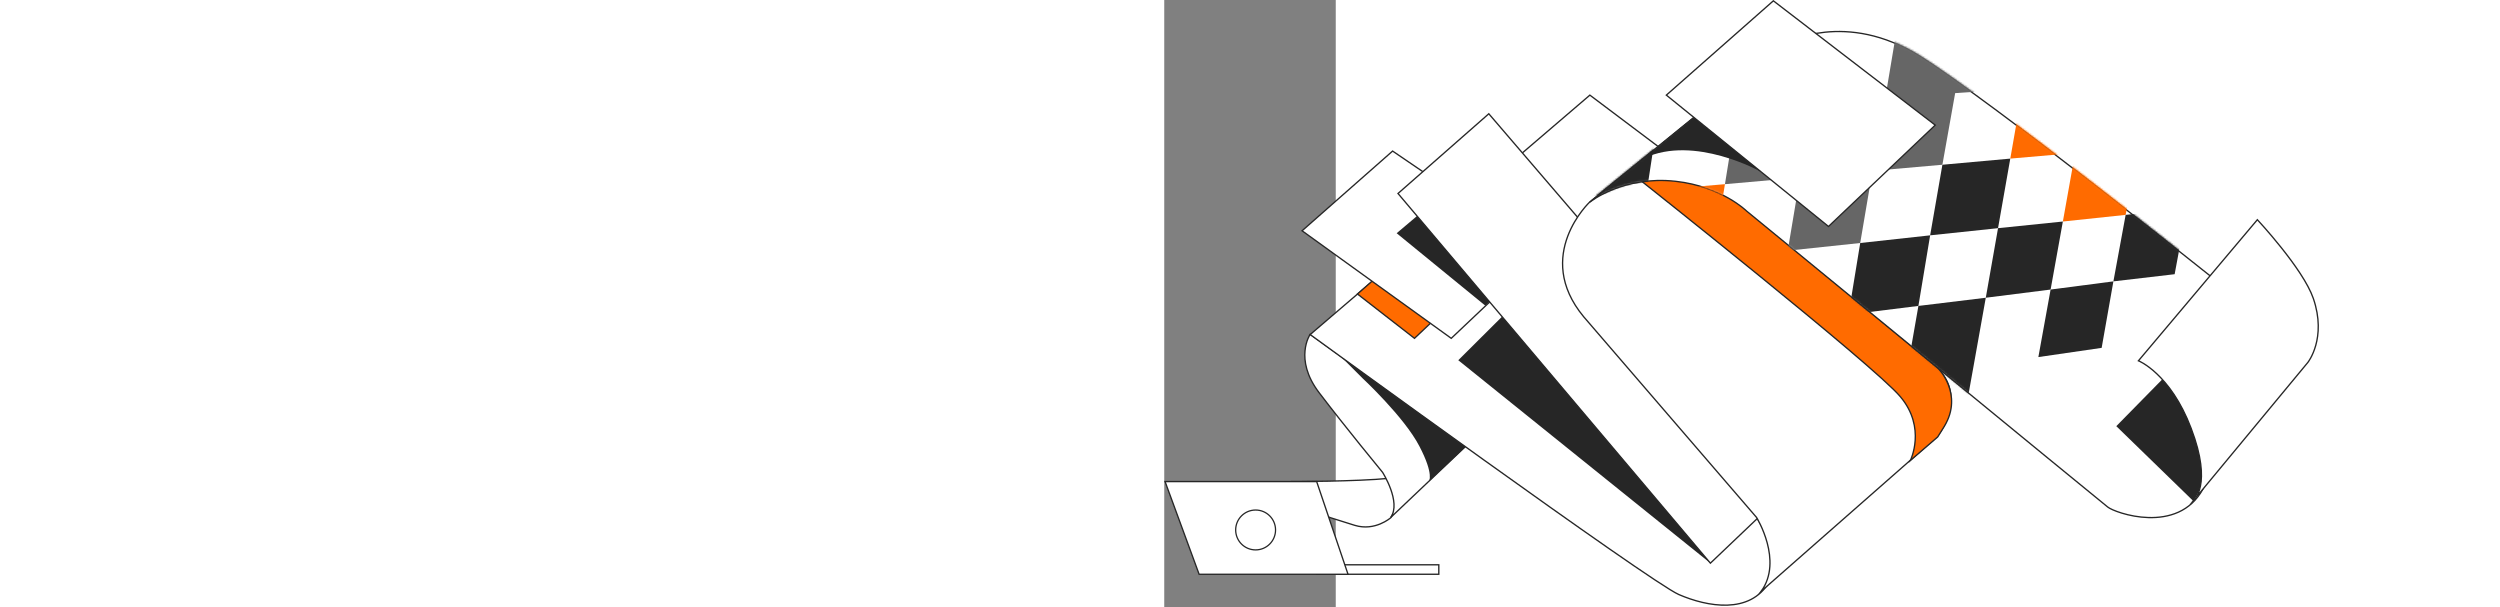 <svg width="700" height="170" viewBox="0 0 100 354" fill="none" xmlns="http://www.w3.org/2000/svg">
<rect x="0" y="0" width="100" height="354" fill="#808080" stroke="none"/>
<path d="M88.866 329.308H160.085V334.823H88.866V329.308Z" fill="white" stroke="#262626" stroke-width="0.788" stroke-miterlimit="10"/>
<path d="M132.038 301.892C132.038 301.892 122.9 309.928 111.083 306.304C99.265 302.68 62.711 290.862 62.711 290.862L74.055 280.778C74.055 280.778 112.658 280.778 131.093 278.888L140.547 287.711L132.038 301.892Z" fill="white" stroke="#262626" stroke-width="0.788" stroke-miterlimit="10"/>
<path d="M85.085 194.906C85.085 194.906 75.316 209.244 90.284 228.94C105.253 248.635 127.312 275.421 127.312 275.421C127.312 275.421 138.341 292.753 132.038 301.734L175.684 260.295L85.085 194.906Z" fill="white" stroke="#262626" stroke-width="0.788" stroke-miterlimit="10"/>
<path d="M244.854 184.822L335.296 287.396C335.296 287.396 363.657 320.484 352.628 339.392C341.598 358.3 316.703 353.888 300.001 346.64C283.3 339.392 85.085 195.064 85.085 195.064L248.163 55.462L325.842 113.918L244.854 184.822Z" fill="white" stroke="#262626" stroke-width="0.788" stroke-miterlimit="10"/>
<path d="M198.688 147.322L163.709 126.524L112.659 171.429L145.905 197.27L198.688 147.322Z" fill="#FF6B00" stroke="#262626" stroke-width="0.788" stroke-miterlimit="10"/>
<path d="M220.117 147.322L133.142 88.078L80.358 134.559L167.333 197.27L220.117 147.322Z" fill="white" stroke="#262626" stroke-width="0.788" stroke-miterlimit="10"/>
<path d="M154.727 119.748L135.505 135.977L187.185 178.204L221.062 146.219L154.727 119.748Z" fill="#262626"/>
<path d="M318.437 328.363L171.43 210.032L204.518 177.102L318.437 328.363Z" fill="#262626"/>
<path d="M371.062 278.257L189.234 66.334L136.293 112.816L318.436 328.363L371.062 278.257Z" fill="white" stroke="#262626" stroke-width="0.788" stroke-miterlimit="10"/>
<path d="M248.163 117.7L362.397 24.895C364.76 49.317 375.16 74.055 375.16 74.055L486.399 178.992L448.111 212.238L450.632 214.287C468.91 232.564 450.632 254.623 450.632 254.623L348.059 344.749C360.979 326.944 345.38 301.734 345.38 301.734L244.539 184.665C214.917 148.898 248.163 117.7 248.163 117.7Z" fill="white" stroke="#262626" stroke-width="0.788" stroke-miterlimit="10"/>
<path d="M435.034 268.488C435.034 268.488 444.487 249.423 429.204 231.303C414.078 213.183 276.21 103.992 276.21 103.992L294.802 85.557L450.948 214.444C450.948 214.444 466.231 229.57 454.887 248.478L450.948 254.78L435.034 268.488Z" fill="#FF6B00" stroke="#262626" stroke-width="0.788" stroke-miterlimit="10"/>
<path d="M595.59 227.207C595.59 227.207 620.328 257.932 605.675 285.033C591.021 312.134 554.151 299.056 550.055 295.589C545.8 292.281 339.55 123.057 339.55 123.057C339.55 123.057 325.054 108.719 298.268 105.725C267.385 102.259 248.163 117.858 248.163 117.858L362.396 25.053C362.396 25.053 397.533 5.672 440.705 32.931C483.878 60.189 610.244 161.188 610.244 161.188L581.095 202.784C581.095 202.784 587.555 213.971 595.59 227.207Z" fill="white" stroke="#262626" stroke-width="0.788" stroke-miterlimit="10"/>
<mask id="mask0_34_1556" style="mask-type:alpha" maskUnits="userSpaceOnUse" x="247" y="17" width="364" height="285">
<path d="M595.546 226.834C595.546 226.834 620.283 257.559 605.63 284.66C590.976 311.761 554.106 298.684 550.01 295.217C545.755 291.908 339.505 122.685 339.505 122.685C339.505 122.685 325.009 108.347 298.223 105.353C267.341 101.887 248.118 117.485 248.118 117.485L362.351 24.68C362.351 24.68 397.488 5.3 440.661 32.559C483.833 59.817 610.199 160.815 610.199 160.815L581.05 202.412C581.05 202.412 587.51 213.599 595.546 226.834Z" fill="white" stroke="#262626" stroke-width="0.788" stroke-miterlimit="10"/>
</mask>
<g mask="url(#mask0_34_1556)">
<g clip-path="url(#clip0_34_1556)">
<path d="M453.707 96.054L412.932 99.633L405.789 141.686L363.526 146.159L370.669 103.51L326.918 107.387L334.061 63.246L377.812 60.264L420.372 57.282L427.515 14.632L468.29 12.544L475.731 -29.807L515.017 -31L507.577 10.457L500.434 51.615L461.147 54.299L453.707 96.054Z" fill="#666666"/>
<path d="M446.564 137.212L439.719 178.37L398.944 183.44L405.79 141.686L446.564 137.212Z" fill="#262626"/>
<path d="M493.292 92.475L486.149 133.037L446.564 137.212L453.707 96.054L493.292 92.475Z" fill="#262626"/>
<path d="M523.946 129.159L516.803 168.826L479.005 173.598L486.148 133.036L523.946 129.159Z" fill="#262626"/>
<path d="M531.09 89.194L493.291 92.475L500.434 51.615L538.53 48.931L575.138 46.246L567.995 85.913L560.554 125.282L523.946 129.159L531.09 89.194Z" fill="#FF6B00"/>
<path d="M319.775 150.931L363.526 146.159L356.681 188.809L398.943 183.44L391.8 224.897L349.538 230.862L305.787 237.125L312.93 194.177L267.393 199.844L220.07 205.809L226.916 160.774L274.238 155.703L281.381 111.264L326.918 107.387L319.775 150.931Z" fill="#FF6B00"/>
<path d="M233.761 115.44L240.904 69.808L288.226 66.527L281.381 111.264L233.761 115.44Z" fill="#262626"/>
<path d="M253.702 286.933L260.548 243.687L305.787 237.125L298.941 279.775L253.702 286.933Z" fill="#262626"/>
<path d="M439.718 178.37L479.005 173.598L471.862 213.564L464.719 253.231L425.432 259.494L384.955 266.055L391.8 224.897L432.575 219.23L439.718 178.37Z" fill="#262626"/>
<path d="M546.566 202.827L509.66 208.195L516.803 168.826L553.411 164.054L546.566 202.827Z" fill="#262626"/>
<path d="M596.269 121.405L589.126 159.879L553.411 164.054L560.554 125.282L596.269 121.405Z" fill="#262626"/>
<path d="M288.227 66.527L295.37 21.492L341.204 19.106L334.061 63.246L288.227 66.527Z" fill="#262626"/>
</g>
</g>
<path d="M581.883 221.219L555.097 248.478L600.003 292.123C600.003 291.965 624.425 262.186 581.883 221.219Z" fill="#262626"/>
<path d="M568.017 210.347L637.345 128.099C637.345 128.099 663.973 156.618 669.961 173.95C677.996 197.27 666.809 211.293 666.809 211.293L600.002 291.965C600.002 291.965 611.505 283.299 598.742 249.738C586.61 217.753 568.017 210.347 568.017 210.347Z" fill="white" stroke="#262626" stroke-width="0.788" stroke-miterlimit="10"/>
<path d="M347.743 100.053C347.743 100.053 309.14 78.467 279.991 92.175L341.283 42.069L388.395 51.681L347.743 100.053Z" fill="#262626"/>
<path d="M449.528 72.952L355.148 0.473L292.753 55.462L387.291 132.038L449.528 72.952Z" fill="white" stroke="#262626" stroke-width="0.788" stroke-miterlimit="10"/>
<path d="M88.867 280.778L107.145 334.823H20.327L0.474 280.778H88.867Z" fill="white" stroke="#262626" stroke-width="0.788" stroke-miterlimit="10"/>
<path d="M154.255 280.778C154.255 280.778 157.564 276.997 148.74 260.138C139.917 243.121 115.494 220.431 115.494 220.431C115.494 220.431 105.568 210.505 103.835 208.772L175.684 260.61L154.255 280.778Z" fill="#262626"/>
<circle r="11.625" transform="matrix(-1 0 0 1 53.27 309)" fill="white" stroke="#262626" stroke-width="0.75"/>
<defs>
<clipPath id="clip0_34_1556">
<rect width="376.199" height="317.933" fill="white" transform="matrix(1 0 0 -1 220.07 286.933)"/>
</clipPath>
</defs>
</svg>

